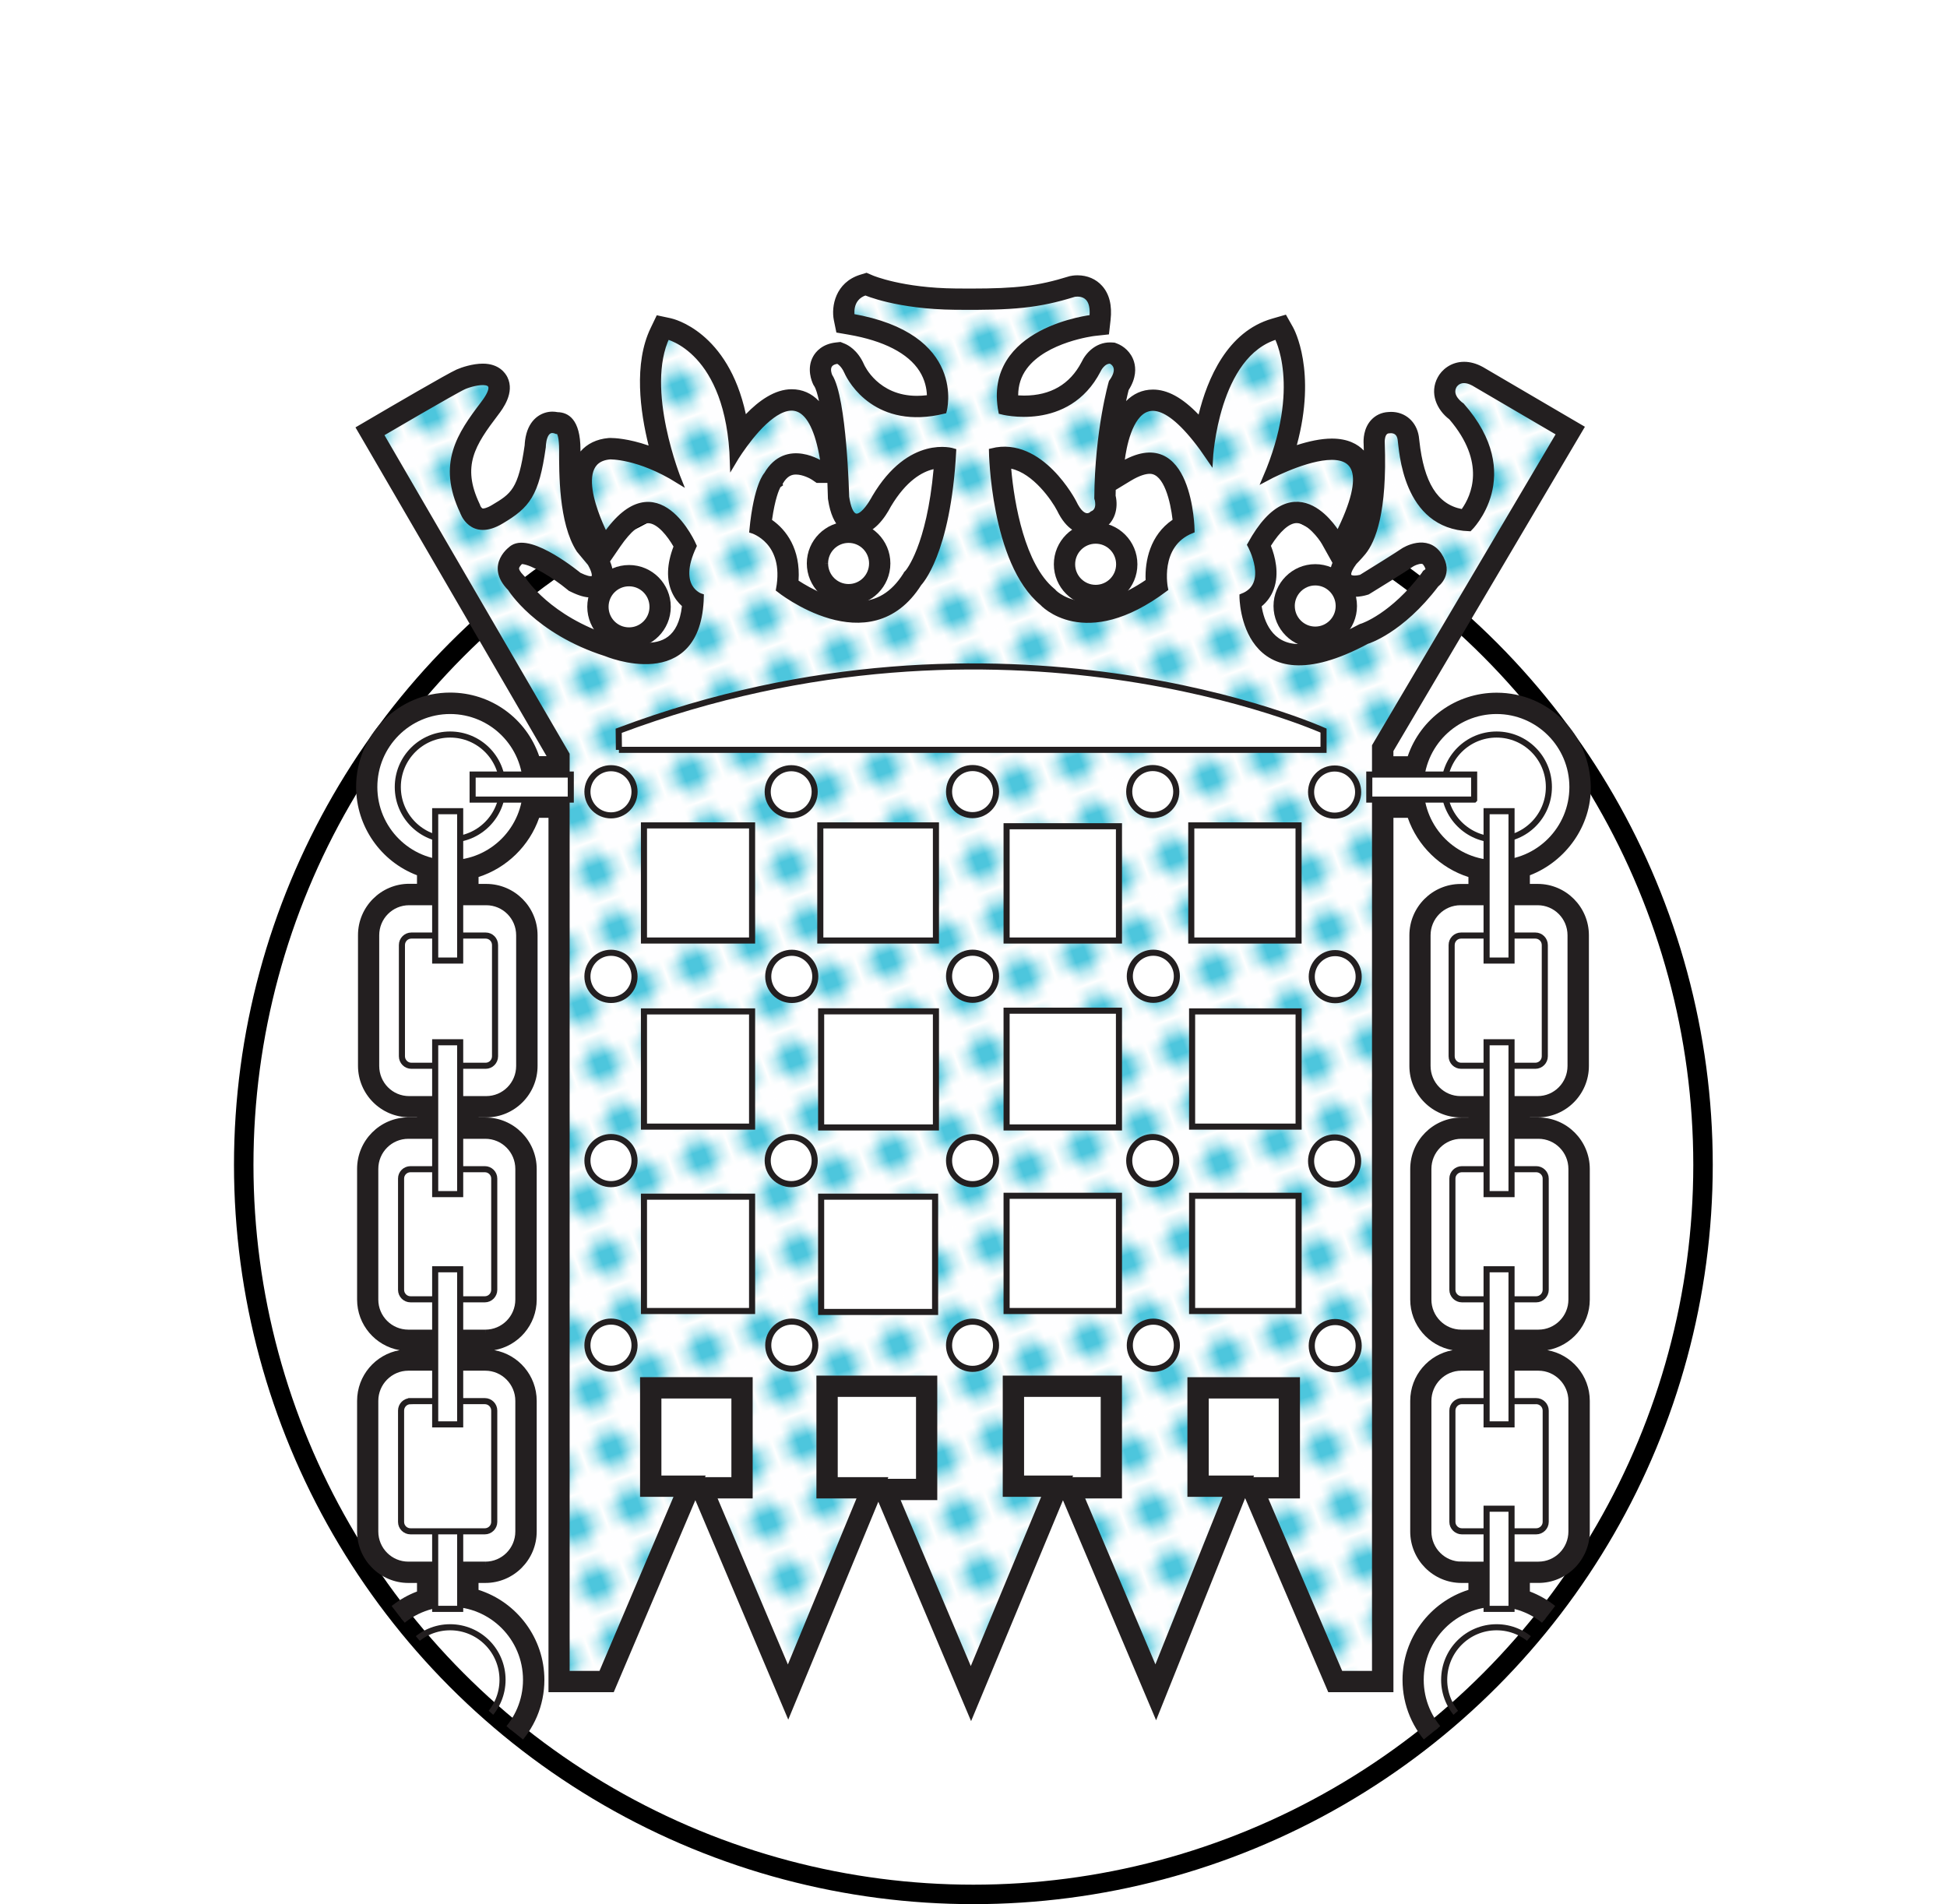<?xml version="1.0" encoding="UTF-8" standalone="no"?>
<svg
   xmlns:dc="http://purl.org/dc/elements/1.1/"
   xmlns:cc="http://creativecommons.org/ns#"
   xmlns:rdf="http://www.w3.org/1999/02/22-rdf-syntax-ns#"
   xmlns:svg="http://www.w3.org/2000/svg"
   xmlns="http://www.w3.org/2000/svg"
   version="1.1"
   id="svg10845"
   height="195.603"
   width="200">
  <defs
     id="defs4809">
    <pattern
       id="polka"
       patternTransform="rotate(20)"
       height="5"
       width="5"
       patternUnits="userSpaceOnUse">
      <rect
         style="fill:#ffffff"
         y="0"
         x="0"
         height="5"
         width="5"
         id="polka__fill" />
      <circle
         cx="2"
         style="fill:#4dc6dd"
         cy="2"
         r="1.5"
         id="polka__inner" />
    </pattern>
    <clipPath
       id="a-4">
      <path
         id="path707"
         d="m 638.378,198.584 0.58,-78.5 c 0,-33.137 26.863,-60 60,-60 33.137,0 60,26.863 60,60 l 0,78.5 -120.58,0 z" />
    </clipPath>
  </defs>
  <g
     style="display:inline"
     transform="translate(-282.081,-278.411)"
     id="layer1">
    <ellipse
       style="color:#000000;display:inline;overflow:visible;visibility:visible;opacity:1;fill:none;fill-opacity:1;fill-rule:nonzero;stroke:#000000;stroke-width:2;stroke-miterlimit:4;stroke-dasharray:none;stroke-opacity:1;marker:none;enable-background:accumulate"
       id="path6022"
       cx="382.068"
       cy="398.076"
       rx="74.951"
       ry="74.95" />
  </g>
  <g
     id="layer1-5"
     transform="translate(-36.519,-295.839)">
    <g
       id="g764"
       clip-path="url(#a-4)"
       transform="matrix(1.25,0,0,-1.25,-737.192,565.61)">
      <g
         id="g766">
        <path
           style="fill:none"
           id="path768"
           transform="translate(686.539,177.627)"
           d="m 0,0 c 0,0 -2.92,2.003 -4.556,-0.83 0,0 -0.82,-0.82 -1.183,-4.564 0,0 2.92,-0.87 2.19,-4.846 0,0 7.42,-5.943 11.483,0.498 0,0 2.37,2.38 2.824,10.84 0,0 -3.51,1.14 -6.428,-3.804 0,0 -1.823,-3.56 -2.367,0.05 0,0 -0.186,8.09 -1.37,9.922 0,0 -0.543,1.143 0.69,1.278 0,0 0.45,-0.18 0.77,-0.915 0.322,-0.73 2.457,-4.53 7.93,-3.197 0,0 1.685,6.124 -7.562,7.724 0,0 -0.32,1.555 1.134,2.013 0,0 2.593,-1.147 7.38,-1.192 4.787,-0.046 6.795,0.14 9.755,1.056 0,0 1.776,0.408 1.508,-1.967 0,0 -8.753,-0.96 -7.475,-7.684 0,0 5.417,-1.46 7.924,3.382 0,0 0.363,0.825 1.052,0.78 0,0 1.086,-0.413 0.09,-1.782 0,0 -1.143,-3.935 -1.184,-9.51 0,0 0.345,-1.002 -0.408,-1.32 0,0 -0.734,-0.78 -1.555,0.957 0,0 -2.683,5.213 -6.695,4.207 0,0 0.136,-9.103 4.143,-12.434 0,0 3.424,-3.844 10.074,1.142 0,0 -0.776,3.608 2.185,4.8 0,0 -0.133,8.772 -5.786,5.345 0,0 0.73,10.245 7.294,0.55 0,0 0.45,8.598 5.512,10.057 0,0 2.32,-4.116 -0.916,-11.66 0,0 11.396,6.175 5.93,-4.704 0,0 -3.423,6.124 -7.203,-0.78 0,0 1.823,-3.29 -0.643,-4.252 0,0 0,-9.137 10.213,-3.652 0,0 2.783,0.816 5.698,4.664 0,0 1.228,0.866 0.23,2.376 -1.005,1.505 -2.787,0.453 -2.968,0.317 -0.177,-0.14 -2.783,-1.768 -3.413,-2.15 0,0 -1.954,-0.556 -0.594,1.28 0,0 0.37,0.37 0.74,0.815 0.787,0.966 1.744,3.305 1.535,8.97 0,0 -0.086,1.048 0.64,1.048 0,0 0.775,0.14 0.915,-0.725 0.136,-0.87 0.358,-7.14 5.648,-7.325 0,0 4.42,4.306 -0.638,10.063 0,0 -1.138,0.736 -0.64,1.647 0,0 0.46,0.87 1.642,0.23 L 60.61,2.58 45.43,-23.13 l 0,-76.254 -2.865,0 -6.287,14.674 2.733,0 0,9.466 -8.748,0 0,-9.333 3.006,0 -5.88,-14.674 -6.155,14.54 3.15,0 0,9.598 -9.297,0 0,-9.465 3.282,0 -6.156,-14.805 -6.147,14.537 3.14,0 0,9.733 -9.432,0 0,-9.597 3.416,0 -6.01,-14.54 -6.155,14.54 3.01,0 0,9.466 -8.754,0 0,-9.333 2.875,0 -6.292,-14.805 -2.87,0 0,75.56 -15.307,26.339 c 0,0 6.15,3.608 6.877,3.925 0.73,0.323 3.513,1.053 1.595,-1.458 -1.913,-2.516 -3.554,-4.892 -1.69,-8.826 0,0 0.716,-2.23 3.145,-0.775 2.144,1.28 2.87,2.15 3.423,6.08 0,0 0,1.735 1.092,1.328 0,0 0.5,0.312 0.5,-1.555 0,-1.877 -0.042,-5.993 1.413,-8.232 l 0.912,-1.092 c 0,0 1.278,-2.103 -0.956,-1.006 0,0 -3.92,3.246 -5.426,2.244 0,0 -2.09,-1.378 -0.182,-3.296 0,0 2.144,-3.526 7.842,-5.344 0,0 7.61,-3.21 7.793,4.655 0,0 -2.23,0.69 -0.594,4.167 0,0 -3.006,6.99 -7.245,0.82 0,0 -3.282,6.215 0.363,6.537 0,0 2.325,0.09 5.648,-1.972 0,0 -3.046,7.498 -0.956,11.845 0,0 5.15,-1.097 5.425,-10.33 C -7.335,0.227 -1.37,10.42 0.14,0 L 0,0 Z" />
      </g>
      <g
         id="g770">
        <path
           style="fill:url(#polka);stroke:#231f20;stroke-width:0.5;fill-opacity:1.0"
           id="path772"
           d="m 686.54,177.627 c 0,0 -2.92,2.003 -4.557,-0.83 0,0 -0.82,-0.82 -1.183,-4.564 0,0 2.92,-0.87 2.19,-4.846 0,0 7.42,-5.943 11.482,0.498 0,0 2.37,2.38 2.824,10.84 0,0 -3.51,1.14 -6.428,-3.804 0,0 -1.822,-3.558 -2.366,0.05 0,0 -0.186,8.092 -1.37,9.923 0,0 -0.543,1.143 0.69,1.278 0,0 0.45,-0.18 0.77,-0.914 0.322,-0.73 2.457,-4.53 7.93,-3.196 0,0 1.685,6.124 -7.562,7.724 0,0 -0.322,1.555 1.133,2.013 0,0 2.593,-1.147 7.38,-1.192 4.787,-0.046 6.795,0.14 9.755,1.056 0,0 1.777,0.41 1.51,-1.966 0,0 -8.754,-0.96 -7.476,-7.684 0,0 5.417,-1.46 7.924,3.382 0,0 0.363,0.825 1.052,0.78 0,0 1.087,-0.413 0.09,-1.782 0,0 -1.142,-3.935 -1.183,-9.51 0,0 0.345,-1.002 -0.408,-1.32 0,0 -0.734,-0.78 -1.555,0.957 0,0 -2.683,5.213 -6.695,4.207 0,0 0.136,-9.103 4.143,-12.434 0,0 3.423,-3.844 10.073,1.142 0,0 -0.776,3.608 2.185,4.8 0,0 -0.132,8.772 -5.785,5.345 0,0 0.73,10.245 7.294,0.55 0,0 0.45,8.598 5.512,10.057 0,0 2.32,-4.116 -0.917,-11.66 0,0 11.396,6.175 5.93,-4.704 0,0 -3.423,6.124 -7.203,-0.78 0,0 1.822,-3.29 -0.644,-4.252 0,0 0,-9.138 10.213,-3.653 0,0 2.782,0.816 5.697,4.664 0,0 1.228,0.865 0.23,2.375 -1.005,1.505 -2.787,0.453 -2.968,0.317 -0.178,-0.14 -2.784,-1.768 -3.414,-2.15 0,0 -1.954,-0.556 -0.594,1.28 0,0 0.37,0.37 0.74,0.815 0.787,0.966 1.744,3.305 1.535,8.97 0,0 -0.086,1.048 0.64,1.048 0,0 0.775,0.14 0.915,-0.725 0.136,-0.87 0.358,-7.14 5.648,-7.325 0,0 4.42,4.306 -0.64,10.063 0,0 -1.137,0.735 -0.638,1.646 0,0 0.458,0.87 1.64,0.23 l 7.068,-4.138 -15.18,-25.707 0,-76.257 -2.866,0 -6.287,14.673 2.733,0 0,9.465 -8.75,0 0,-9.332 3.007,0 -5.88,-14.674 -6.155,14.542 3.15,0 0,9.597 -9.297,0 0,-9.465 3.282,0 -6.156,-14.805 -6.146,14.537 3.14,0 0,9.733 -9.432,0 0,-9.597 3.418,0 -6.01,-14.542 -6.156,14.542 3.01,0 0,9.465 -8.754,0 0,-9.333 2.874,0 -6.292,-14.805 -2.87,0 0,75.56 -15.307,26.338 c 0,0 6.15,3.608 6.877,3.925 0.73,0.322 3.513,1.052 1.595,-1.46 -1.913,-2.515 -3.554,-4.89 -1.69,-8.825 0,0 0.716,-2.23 3.145,-0.775 2.144,1.278 2.87,2.148 3.423,6.078 0,0 0,1.736 1.092,1.33 0,0 0.5,0.31 0.5,-1.556 0,-1.877 -0.042,-5.993 1.413,-8.232 l 0.91,-1.093 c 0,0 1.28,-2.103 -0.955,-1.006 0,0 -3.92,3.245 -5.426,2.243 0,0 -2.09,-1.378 -0.183,-3.296 0,0 2.144,-3.526 7.842,-5.344 0,0 7.61,-3.21 7.792,4.655 0,0 -2.23,0.69 -0.594,4.166 0,0 -3.005,6.99 -7.244,0.82 0,0 -3.282,6.215 0.363,6.537 0,0 2.325,0.092 5.648,-1.97 0,0 -3.046,7.497 -0.956,11.844 0,0 5.148,-1.097 5.424,-10.33 0,0 5.966,10.194 7.476,-0.227 l -0.14,0 z" />
      </g>
      <g
         id="g774">
        <path
           style="fill:#ffffff;stroke:#231f20;stroke-width:0.5"
           id="path776"
           d="m 668.73,165.946 c 0,1.07 0.857,1.935 1.93,1.935 1.066,0 1.932,-0.864 1.932,-1.934 0,-1.075 -0.866,-1.94 -1.93,-1.94 -1.075,0 -1.932,0.865 -1.932,1.94" />
      </g>
      <g
         id="g778">
        <path
           style="fill:#ffffff;stroke:#231f20;stroke-width:0.5"
           id="path780"
           d="m 686.77,169.514 c 0,1.07 0.862,1.935 1.937,1.935 1.065,0 1.93,-0.866 1.93,-1.936 0,-1.075 -0.865,-1.945 -1.93,-1.945 -1.075,0 -1.936,0.87 -1.936,1.944" />
      </g>
      <g
         id="g782">
        <path
           style="fill:#ffffff;stroke:#231f20;stroke-width:0.5"
           id="path784"
           d="m 707.072,169.44 c 0,1.078 0.866,1.943 1.936,1.943 1.065,0 1.93,-0.865 1.93,-1.944 0,-1.07 -0.865,-1.937 -1.93,-1.937 -1.07,0 -1.936,0.866 -1.936,1.936" />
      </g>
      <g
         id="g786">
        <path
           style="fill:#ffffff;stroke:#231f20;stroke-width:0.5"
           id="path788"
           d="m 725.12,166.012 c 0,1.07 0.867,1.94 1.932,1.94 1.065,0 1.93,-0.87 1.93,-1.94 0.002,-1.07 -0.864,-1.94 -1.93,-1.94 -1.065,0 -1.93,0.87 -1.93,1.94" />
      </g>
      <g
         id="g790">
        <path
           style="fill:none;stroke:#231f20;stroke-width:0.5"
           id="path792"
           d="m 649.728,151.135 c 0,3.454 2.797,6.25 6.228,6.25 3.45,0 6.242,-2.796 6.242,-6.25 0,-3.454 -2.792,-6.26 -6.242,-6.26 -3.43,0 -6.228,2.806 -6.228,6.26" />
      </g>
      <g
         id="g794">
        <path
           style="fill:none;stroke:#231f20;stroke-width:0.5"
           id="path796"
           d="m 658.92,125.484 -6.328,0 c -1.505,0 -2.71,1.22 -2.71,2.73 l 0,10.737 c 0,1.506 1.205,2.72 2.71,2.72 l 6.328,0 c 1.505,0 2.715,-1.214 2.715,-2.72 l 0,-10.737 c 0,-1.51 -1.21,-2.73 -2.715,-2.73" />
      </g>
      <g
         id="g798">
        <path
           style="fill:none;stroke:#231f20;stroke-width:0.5"
           id="path800"
           d="m 658.85,106.29 -6.323,0 c -1.505,0 -2.72,1.22 -2.72,2.72 l 0,10.735 c 0,1.514 1.215,2.73 2.72,2.73 l 6.324,0 c 1.5,0 2.716,-1.216 2.716,-2.73 l 0,-10.735 c 0,-1.5 -1.215,-2.72 -2.715,-2.72" />
      </g>
      <g
         id="g802">
        <path
           style="fill:none;stroke:#231f20;stroke-width:0.5"
           id="path804"
           d="m 658.85,87.224 -6.323,0 c -1.505,0 -2.72,1.22 -2.72,2.73 l 0,10.733 c 0,1.496 1.215,2.73 2.72,2.73 l 6.324,0 c 1.5,0 2.716,-1.234 2.716,-2.73 l 0,-10.734 c 0,-1.51 -1.215,-2.73 -2.715,-2.73" />
      </g>
      <g
         id="g806">
        <path
           style="fill:none;stroke:#231f20;stroke-width:0.5;fill-opacity:1"
           id="path808"
           d="m 649.728,77.76 c 0,3.46 2.797,6.256 6.228,6.256 3.45,0 6.242,-2.797 6.242,-6.255 0,-3.45 -2.792,-6.25 -6.242,-6.25 -3.43,0 -6.228,2.8 -6.228,6.25 m 1.93,0 c 0,-2.38 1.928,-4.32 4.298,-4.32 2.385,0 4.31,1.94 4.31,4.32 0,2.39 -1.925,4.32 -4.31,4.32 -2.37,0 -4.297,-1.93 -4.297,-4.32" />
      </g>
      <path
         style="fill:#ffffff;stroke:#231f20;stroke-width:0.5"
         id="path810"
         d="m 656.785,83.593 -2.054,0 0,8.232 2.055,0 0,-8.232 z" />
      <g
         id="g812">
        <path
           style="fill:#ffffff;stroke:#231f20;stroke-width:0.5"
           id="path814"
           d="m 657.808,151.133 8.064,0" />
      </g>
      <g
         id="g816">
        <path
           style="fill:none;stroke:#231f20;stroke-width:0.5"
           id="path818"
           d="m 735.717,151.135 c 0,3.454 2.792,6.25 6.237,6.25 3.436,0 6.233,-2.796 6.233,-6.25 0,-3.454 -2.797,-6.26 -6.233,-6.26 -3.445,0 -6.237,2.806 -6.237,6.26" />
      </g>
      <g
         id="g820">
        <path
           style="fill:none;stroke:#231f20;stroke-width:0.5"
           id="path822"
           d="m 738.99,125.484 c -1.495,0 -2.71,1.22 -2.71,2.73 l 0,10.737 c 0,1.506 1.215,2.72 2.71,2.72 l 6.338,0 c 1.496,0 2.706,-1.214 2.706,-2.72 l 0,-10.737 c 0,-1.51 -1.21,-2.73 -2.706,-2.73 l -6.337,0 z" />
      </g>
      <g
         id="g824">
        <path
           style="fill:none;stroke:#231f20;stroke-width:0.5"
           id="path826"
           d="m 739.06,106.29 c -1.497,0 -2.712,1.22 -2.712,2.72 l 0,10.735 c 0,1.514 1.215,2.73 2.71,2.73 l 6.334,0 c 1.495,0 2.715,-1.216 2.715,-2.73 l 0,-10.735 c 0,-1.5 -1.22,-2.72 -2.715,-2.72 l -6.333,0 z" />
      </g>
      <g
         id="g828">
        <path
           style="fill:none;stroke:#231f20;stroke-width:0.5"
           id="path830"
           d="m 739.06,87.224 c -1.497,0 -2.712,1.22 -2.712,2.73 l 0,10.733 c 0,1.496 1.215,2.73 2.71,2.73 l 6.334,0 c 1.495,0 2.715,-1.234 2.715,-2.73 l 0,-10.734 c 0,-1.51 -1.22,-2.73 -2.715,-2.73 l -6.333,0 z" />
      </g>
      <g
         id="g832">
        <path
           style="fill:none;stroke:#231f20;stroke-width:0.5"
           id="path834"
           d="m 735.717,77.76 c 0,3.46 2.792,6.256 6.237,6.256 3.436,0 6.233,-2.797 6.233,-6.255 0,-3.45 -2.797,-6.25 -6.233,-6.25 -3.445,0 -6.237,2.8 -6.237,6.25 m 1.93,0 c 0,-2.38 1.928,-4.32 4.307,-4.32 2.376,0 4.298,1.94 4.298,4.32 0,2.39 -1.922,4.32 -4.298,4.32 -2.38,0 -4.306,-1.93 -4.306,-4.32" />
      </g>
      <g
         id="g836">
        <path
           style="fill:#ffffff;stroke:#231f20;stroke-width:0.5"
           id="path838"
           d="m 737.65,151.135 c 0,-2.384 1.926,-4.316 4.305,-4.316 2.376,0 4.298,1.93 4.298,4.315 0,2.39 -1.922,4.315 -4.298,4.315 -2.38,0 -4.306,-1.926 -4.306,-4.315" />
      </g>
      <path
         style="fill:#ffffff;stroke:#231f20;stroke-width:0.5"
         id="path840"
         d="m 740.11,150.103 -8.616,0 0,2.058 8.617,0 0,-2.057 z" />
      <g
         id="g842">
        <path
           style="fill:#231f20"
           id="path844"
           d="m 670.66,169.38 c -1.89,0 -3.43,-1.54 -3.43,-3.434 0,-1.897 1.54,-3.44 3.43,-3.44 1.893,0 3.432,1.543 3.432,3.44 0,1.894 -1.54,3.435 -3.43,3.435 m 0,-1.5 c 1.064,0 1.93,-0.865 1.93,-1.934 0,-1.075 -0.866,-1.94 -1.93,-1.94 -1.075,0 -1.932,0.865 -1.932,1.94 0,1.07 0.857,1.935 1.93,1.935" />
      </g>
      <g
         id="g846">
        <path
           style="fill:#231f20"
           id="path848"
           d="m 688.707,172.95 c -1.894,0 -3.436,-1.542 -3.436,-3.436 0,-1.9 1.543,-3.445 3.437,-3.445 1.892,0 3.43,1.544 3.43,3.444 0,1.894 -1.538,3.435 -3.43,3.435 m 0,-1.5 c 1.065,0 1.93,-0.867 1.93,-1.936 0,-1.075 -0.865,-1.945 -1.93,-1.945 -1.074,0 -1.936,0.87 -1.936,1.944 0,1.07 0.863,1.935 1.937,1.935" />
      </g>
      <g
         id="g850">
        <path
           style="fill:#231f20"
           id="path852"
           d="m 709.008,172.884 c -1.894,0 -3.436,-1.545 -3.436,-3.444 0,-1.895 1.542,-3.436 3.436,-3.436 1.892,0 3.43,1.54 3.43,3.436 0,1.9 -1.538,3.444 -3.43,3.444 m 0,-1.5 c 1.065,0 1.93,-0.866 1.93,-1.944 0,-1.07 -0.865,-1.936 -1.93,-1.936 -1.07,0 -1.936,0.866 -1.936,1.936 0,1.078 0.866,1.944 1.936,1.944" />
      </g>
      <g
         id="g854">
        <path
           style="fill:#231f20"
           id="path856"
           d="m 727.053,169.452 c -1.892,0 -3.43,-1.543 -3.43,-3.44 0,-1.897 1.538,-3.44 3.43,-3.44 1.892,0 3.43,1.543 3.43,3.44 0,1.897 -1.538,3.44 -3.43,3.44 m 0,-1.5 c 1.065,0 1.93,-0.87 1.93,-1.94 0,-1.07 -0.865,-1.94 -1.93,-1.94 -1.065,0 -1.93,0.87 -1.93,1.94 0,1.07 0.865,1.94 1.93,1.94" />
      </g>
      <g
         id="g858">
        <path
           style="fill:#231f20"
           id="path860"
           d="m 673.32,100.883 5.753,0 0,-6.465 -2.168,0 0.056,0.132 -3.64,0 0,6.333 z m 44.98,0 5.75,0 0,-6.465 -2.079,0 0.053,0.132 -3.724,0 0,6.333 z m -30.488,0.132 6.433,0 0,-6.733 -2.328,0 0.056,0.136 -4.161,0 0,6.597 z m 15.313,0 6.297,0 0,-6.597 -2.322,0 0.055,0.132 -4.03,0 0,6.465 z m -34.023,68.66 0.858,1.25 c 0.827,1.204 1.65,1.894 2.26,1.894 0.78,0 1.62,-1.093 2.095,-1.92 -0.55,-1.446 -0.594,-2.704 -0.133,-3.75 0.223,-0.503 0.526,-0.874 0.827,-1.144 -0.3,-2.657 -1.736,-3.02 -2.995,-3.02 -1.367,0 -2.654,0.525 -2.667,0.53 l -0.058,0.025 -0.065,0.022 c -5.03,1.604 -7.002,4.673 -7.022,4.704 l -0.09,0.14 -0.123,0.13 c -0.304,0.305 -0.372,0.507 -0.366,0.57 0.01,0.107 0.15,0.267 0.24,0.355 0.784,-0.055 2.552,-1.124 3.714,-2.087 l 0.137,-0.112 0.16,-0.078 c 0.652,-0.32 1.173,-0.47 1.638,-0.47 0.688,0 1.288,0.338 1.607,0.905 0.377,0.67 0.25,1.42 -0.018,2.06 m 54.306,1.28 c 0.753,1.196 1.507,1.868 2.117,1.868 0.853,0 1.83,-1.273 2.088,-1.737 l 0.855,-1.53 c -0.215,-0.51 -0.327,-1.142 -0.012,-1.767 0.155,-0.308 0.645,-1.027 1.827,-1.027 0.45,0 0.85,0.105 0.964,0.138 l 0.193,0.056 0.17,0.103 c 0.245,0.147 2.958,1.822 3.504,2.207 l -0.007,-0.005 c 0.116,0.074 0.43,0.214 0.66,0.214 0.078,0 0.114,0 0.204,-0.135 0.116,-0.174 0.14,-0.283 0.138,-0.308 l -0.19,-0.134 -0.127,-0.193 c -2.53,-3.34 -4.915,-4.128 -4.94,-4.136 l -0.132,-0.043 -0.14,-0.07 c -1.944,-1.046 -3.578,-1.575 -4.855,-1.575 -2.248,0 -2.89,1.94 -3.075,3.102 0.457,0.375 0.796,0.854 1,1.42 0.466,1.287 0.104,2.68 -0.24,3.553 m -31.227,3.237 c 1.27,2.13 2.58,2.85 3.507,3.063 -0.57,-6.333 -2.287,-8.32 -2.306,-8.342 l -0.116,-0.118 -0.06,-0.112 c -0.976,-1.546 -2.216,-2.298 -3.792,-2.298 -1.905,0 -3.84,1.07 -4.823,1.708 0.174,2.594 -1.01,4.177 -2.18,4.99 0.243,1.73 0.574,2.473 0.69,2.69 l 0.22,0.153 -0.038,0.12 c 0.39,0.675 0.773,0.766 1.096,0.766 0.57,0 1.19,-0.34 1.312,-0.424 l 0.384,-0.263 0.887,0 c 0.018,-0.403 0.03,-0.802 0.04,-1.19 l 0.002,-0.096 0.014,-0.094 c 0.36,-2.39 1.476,-2.892 2.35,-2.892 1.382,0 2.348,1.445 2.813,2.34 m 16.184,-7.82 c -1.725,0 -2.605,0.904 -2.614,0.913 l -0.074,0.084 -0.087,0.073 c -2.378,1.977 -3.272,6.915 -3.523,9.85 1.808,-0.396 3.33,-2.598 3.77,-3.443 0.777,-1.622 1.774,-1.964 2.475,-1.964 0.553,0 0.97,0.212 1.234,0.4 1.048,0.575 1.342,1.76 1.1,2.792 l 0.01,0.473 1.225,0.744 c 0.787,0.477 1.292,0.577 1.576,0.577 1.156,0 1.698,-2.263 1.87,-3.777 -1.85,-1.256 -2.282,-3.393 -2.215,-4.955 -1.728,-1.17 -3.322,-1.763 -4.746,-1.763 m -18.183,27.017 -0.538,-0.164 c -2.016,-0.635 -2.39,-2.59 -2.15,-3.748 l 0.205,-1 1.007,-0.174 c 2.88,-0.498 4.894,-1.535 5.822,-2.998 0.454,-0.716 0.59,-1.44 0.61,-1.98 -0.28,-0.032 -0.555,-0.05 -0.82,-0.05 -3.176,0 -4.305,2.478 -4.35,2.583 -0.526,1.2 -1.345,1.606 -1.583,1.702 l -0.35,0.142 -0.375,-0.042 c -1.14,-0.125 -1.66,-0.77 -1.87,-1.145 -0.56,-1.005 -0.106,-2.066 -0.01,-2.27 l 0.042,-0.086 0.053,-0.08 c 0.14,-0.216 0.272,-0.65 0.396,-1.24 -0.622,0.65 -1.37,0.978 -2.248,0.978 -1.383,0 -2.697,-0.942 -3.764,-2.05 -1.464,6.795 -5.946,7.836 -6.167,7.883 l -1.153,0.247 -0.51,-1.063 c -1.397,-2.905 -0.857,-6.852 -0.16,-9.646 -1.676,0.58 -2.83,0.624 -3.135,0.624 l -0.03,0 -0.075,-0.002 -0.036,-0.002 -0.035,-0.003 c -0.956,-0.084 -1.748,-0.47 -2.29,-1.103 l 0,0.157 c 0,2.497 -1.008,3.055 -1.874,3.074 -0.144,0.028 -0.29,0.043 -0.432,0.043 -0.786,0 -1.758,-0.47 -2.13,-1.79 -0.112,-0.397 -0.142,-0.776 -0.15,-0.974 -0.518,-3.62 -1.116,-3.976 -2.694,-4.917 -0.436,-0.26 -0.668,-0.28 -0.73,-0.28 -0.115,0 -0.22,0.223 -0.22,0.225 l -0.03,0.095 -0.042,0.09 c -1.462,3.087 -0.37,4.776 1.53,7.276 0.38,0.5 1.398,1.833 0.767,3.11 -0.166,0.333 -0.693,1.11 -2.018,1.11 -0.836,0 -1.742,-0.302 -2.146,-0.48 -0.744,-0.325 -5.57,-3.147 -7.03,-4.004 l -1.29,-0.755 0.752,-1.29 14.954,-25.73 -0.61,0 c -1.054,3.093 -3.953,5.225 -7.316,5.225 -4.26,0 -7.728,-3.477 -7.728,-7.75 0,-3.26 2.043,-6.14 5.003,-7.262 l 0,-0.702 -0.638,0 c -2.32,0 -4.21,-1.892 -4.21,-4.22 l 0,-10.737 c 0,-2.332 1.89,-4.23 4.21,-4.23 l 0.64,0 0,-0.01 -0.704,0 c -2.327,0 -4.22,-1.897 -4.22,-4.23 l 0,-10.746 c 0,-2.08 1.512,-3.813 3.494,-4.157 -1.982,-0.346 -3.494,-2.083 -3.494,-4.167 l 0,-10.734 c 0,-2.33 1.893,-4.23 4.22,-4.23 l 0.703,0 0,-0.704 c -2.96,-1.12 -5.002,-4 -5.002,-7.257 0,-4.273 3.467,-7.75 7.728,-7.75 4.27,0 7.742,3.477 7.742,7.75 0,3.417 -2.25,6.392 -5.412,7.392 l 0,0.57 0.565,0 c 2.325,0 4.216,1.9 4.216,4.23 l 0,10.734 c 0,2.084 -1.51,3.82 -3.49,4.167 1.98,0.344 3.49,2.077 3.49,4.157 l 0,10.734 c 0,2.332 -1.89,4.23 -4.215,4.23 l -0.564,0 0,0.01 0.634,0 c 2.325,0 4.216,1.897 4.216,4.23 l 0,10.737 c 0,2.328 -1.89,4.22 -4.216,4.22 l -0.634,0 0,0.57 c 2.314,0.74 4.18,2.56 4.98,4.863 l 0.767,0 0,-71.86 5.362,0 0.388,0.913 6.292,14.805 0.026,0.062 0.082,-0.19 6.156,-14.543 1.398,-3.303 1.37,3.313 6.01,14.542 0.022,0.053 0.084,-0.2 6.147,-14.537 1.392,-3.294 1.374,3.303 6.156,14.804 0.02,0.046 0.078,-0.186 6.156,-14.542 1.42,-3.354 1.354,3.38 5.88,14.674 0.08,0.203 0.158,-0.367 6.287,-14.674 0.39,-0.91 5.354,0 0,71.86 1.18,0 c 0.8,-2.305 2.667,-4.126 4.983,-4.865 l 0,-0.57 -0.642,0 c -2.32,0 -4.21,-1.892 -4.21,-4.22 l 0,-10.737 c 0,-2.332 1.89,-4.23 4.21,-4.23 l 0.643,0 0,-0.01 -0.574,0 c -2.323,0 -4.21,-1.897 -4.21,-4.23 l 0,-10.731 c 0,-2.08 1.507,-3.813 3.486,-4.157 -1.98,-0.346 -3.487,-2.083 -3.487,-4.167 l 0,-10.734 c 0,-2.33 1.887,-4.23 4.21,-4.23 l 0.573,0 0,-0.568 c -3.164,-0.998 -5.415,-3.973 -5.415,-7.393 0,-4.273 3.47,-7.75 7.737,-7.75 4.264,0 7.733,3.477 7.733,7.75 0,3.258 -2.043,6.136 -5.005,7.258 l 0,0.705 0.71,0 c 2.323,0 4.214,1.898 4.214,4.23 l 0,10.733 c 0,2.084 -1.51,3.82 -3.49,4.167 1.98,0.344 3.49,2.077 3.49,4.157 l 0,10.734 c 0,2.332 -1.89,4.23 -4.215,4.23 l -0.71,0 0,0.01 0.646,0 c 2.32,0 4.206,1.897 4.206,4.23 l 0,10.737 c 0,2.328 -1.887,4.22 -4.206,4.22 l -0.645,0 0,0.71 c 2.975,1.148 5.058,4.086 5.005,7.28 -0.073,4.332 -3.47,7.725 -7.733,7.725 -3.36,0 -6.258,-2.132 -7.31,-5.224 l -1.176,0 0,0.43 14.97,25.353 0.767,1.297 -1.3,0.76 -7.066,4.14 -0.022,0.012 -0.022,0.012 c -0.51,0.276 -1.02,0.415 -1.515,0.415 -1.106,0 -1.858,-0.684 -2.166,-1.27 -0.71,-1.296 -0.08,-2.685 0.953,-3.462 3.04,-3.56 1.798,-6.266 1.017,-7.368 -1.996,0.385 -3.11,2.188 -3.483,5.602 -0.018,0.165 -0.033,0.294 -0.046,0.38 -0.195,1.2 -1.11,2.002 -2.28,2.002 -0.087,0 -0.166,-0.005 -0.23,-0.012 -0.545,-0.028 -1.04,-0.257 -1.404,-0.652 -0.638,-0.692 -0.643,-1.637 -0.62,-1.972 l 0.015,-0.54 c -0.494,0.518 -1.306,0.982 -2.625,0.982 -0.918,0 -1.937,-0.232 -2.88,-0.536 1.65,6.084 -0.22,9.52 -0.314,9.687 l -0.583,1.034 -1.14,-0.33 c -3.675,-1.058 -5.313,-4.934 -6.036,-7.882 -1.332,1.39 -2.555,2.055 -3.748,2.055 -0.897,0 -1.627,-0.36 -2.21,-0.946 0.088,0.412 0.163,0.72 0.21,0.907 0.634,0.996 0.597,1.804 0.443,2.322 -0.24,0.805 -0.872,1.3 -1.384,1.494 l -0.21,0.08 -0.224,0.014 c -0.052,0.003 -0.103,0.005 -0.153,0.005 -1.178,0 -1.992,-0.862 -2.346,-1.624 -0.956,-1.823 -2.544,-2.746 -4.718,-2.746 -0.174,0 -0.336,0.006 -0.486,0.016 0.003,0.836 0.237,1.56 0.706,2.193 1.627,2.2 5.522,2.685 5.56,2.69 l 1.193,0.13 0.135,1.193 c 0.133,1.188 -0.1,2.128 -0.697,2.795 -0.498,0.56 -1.215,0.868 -2.018,0.868 -0.306,0 -0.536,-0.046 -0.62,-0.065 l -0.055,-0.013 -0.053,-0.016 c -2.526,-0.782 -4.265,-0.996 -8.09,-0.996 -0.382,0 -0.784,0.003 -1.207,0.007 -4.36,0.04 -6.77,1.057 -6.794,1.067 l -0.512,0.22 z m -0.087,-1.595 c 0,0 2.593,-1.147 7.38,-1.192 0.428,-0.004 0.834,-0.007 1.22,-0.007 3.933,0 5.84,0.23 8.535,1.063 0,0 0.116,0.028 0.284,0.028 0.49,0 1.424,-0.227 1.225,-1.994 0,0 -8.753,-0.962 -7.475,-7.684 0,0 0.766,-0.206 1.857,-0.206 1.806,0 4.502,0.568 6.066,3.588 0,0 0.343,0.78 0.997,0.78 l 0.054,0 c 0,0 1.088,-0.413 0.09,-1.782 0,0 -1.14,-3.935 -1.182,-9.51 0,0 0.344,-1.002 -0.408,-1.32 0,0 -0.164,-0.174 -0.425,-0.174 -0.29,0 -0.698,0.216 -1.13,1.13 0,0 -2.232,4.337 -5.667,4.337 -0.332,0 -0.675,-0.04 -1.028,-0.13 0,0 0.136,-9.102 4.143,-12.433 0,0 1.26,-1.415 3.734,-1.415 1.605,0 3.723,0.595 6.34,2.557 0,0 -0.777,3.608 2.183,4.8 0,0 -0.09,6.14 -3.43,6.14 -0.653,0 -1.43,-0.235 -2.354,-0.795 0,0 0.336,4.72 2.605,4.72 1.074,0 2.58,-1.058 4.69,-4.172 0,0 0.448,8.6 5.51,10.06 0,0 2.322,-4.117 -0.915,-11.66 0,0 3.22,1.745 5.417,1.745 1.934,0 3.073,-1.355 0.512,-6.45 0,0 -1.4,2.505 -3.397,2.505 -1.126,0 -2.443,-0.796 -3.806,-3.285 0,0 1.822,-3.29 -0.644,-4.252 0,0 0,-5.406 4.647,-5.406 1.395,0 3.21,0.487 5.566,1.753 0,0 2.782,0.816 5.697,4.664 0,0 1.228,0.865 0.23,2.374 -0.408,0.612 -0.946,0.802 -1.45,0.802 -0.74,0 -1.41,-0.404 -1.518,-0.484 -0.178,-0.14 -2.784,-1.768 -3.414,-2.15 0,0 -0.28,-0.08 -0.553,-0.08 -0.45,0 -0.887,0.217 -0.04,1.36 0,0 0.37,0.37 0.738,0.815 0.79,0.966 1.746,3.305 1.537,8.97 0,0 -0.086,1.048 0.64,1.048 0,0 0.046,0.01 0.118,0.01 0.223,0 0.69,-0.08 0.797,-0.735 0.136,-0.87 0.358,-7.14 5.648,-7.325 0,0 4.42,4.306 -0.64,10.063 0,0 -1.137,0.734 -0.638,1.645 0,0 0.245,0.466 0.84,0.466 0.218,0 0.483,-0.064 0.8,-0.235 l 7.068,-4.14 -15.18,-25.706 0,-2.34 3.84,0 c 0.488,2.965 3.05,5.225 6.145,5.225 3.436,0 6.175,-2.797 6.233,-6.25 0.05,-2.94 -2.146,-5.546 -5.005,-6.138 l 0,-3.326 2.145,0 c 1.496,0 2.706,-1.213 2.706,-2.72 l 0,-10.737 c 0,-1.51 -1.21,-2.73 -2.706,-2.73 l -2.145,0 0,-3.01 2.21,0 c 1.495,0 2.714,-1.215 2.714,-2.73 l 0,-10.739 c 0,-1.5 -1.22,-2.72 -2.715,-2.72 l -2.21,0 0,-2.875 2.21,0 c 1.496,0 2.715,-1.233 2.715,-2.73 l 0,-10.732 c 0,-1.51 -1.22,-2.73 -2.715,-2.73 l -2.21,0 0,-3.33 c 2.85,-0.57 5.006,-3.096 5.006,-6.13 0,-3.45 -2.797,-6.252 -6.233,-6.252 -3.445,0 -6.237,2.8 -6.237,6.25 0,3.18 2.36,5.792 5.415,6.196 l 0,3.267 -2.074,0 c -1.497,0 -2.71,1.22 -2.71,2.73 l 0,10.733 c 0,1.496 1.213,2.73 2.71,2.73 l 2.073,0 0,2.874 -2.074,0 c -1.497,0 -2.71,1.22 -2.71,2.72 l 0,10.734 c 0,1.514 1.213,2.73 2.71,2.73 l 2.073,0 0,3.01 -2.142,0 c -1.495,0 -2.71,1.22 -2.71,2.73 l 0,10.737 c 0,1.507 1.215,2.72 2.71,2.72 l 2.143,0 0,3.265 c -2.716,0.36 -4.877,2.472 -5.324,5.168 l -3.84,0 0,-71.86 -2.866,0 -6.287,14.673 2.733,0 0,9.465 -8.75,0 0,-9.333 3.007,0 -5.88,-14.674 -6.156,14.542 3.152,0 0,9.597 -9.297,0 0,-9.465 3.282,0 -6.156,-14.805 -6.146,14.537 3.14,0 0,9.733 -9.432,0 0,-9.597 3.418,0 -6.01,-14.542 -6.157,14.542 3.01,0 0,9.465 -8.753,0 0,-9.333 2.874,0 -6.292,-14.805 -2.87,0 0,71.858 -3.426,0 c -0.446,-2.694 -2.604,-4.805 -5.32,-5.167 l 0,-3.265 2.134,0 c 1.505,0 2.716,-1.213 2.716,-2.72 l 0,-10.737 c 0,-1.51 -1.21,-2.73 -2.716,-2.73 l -2.134,0 0,-3.01 2.065,0 c 1.5,0 2.716,-1.215 2.716,-2.73 l 0,-10.734 c 0,-1.5 -1.215,-2.72 -2.715,-2.72 l -2.064,0 0,-2.875 2.065,0 c 1.5,0 2.716,-1.233 2.716,-2.73 l 0,-10.732 c 0,-1.51 -1.215,-2.73 -2.715,-2.73 l -2.064,0 0,-3.267 c 3.055,-0.407 5.412,-3.018 5.412,-6.194 0,-3.45 -2.792,-6.25 -6.242,-6.25 -3.43,0 -6.228,2.8 -6.228,6.25 0,3.037 2.156,5.562 5.003,6.134 l 0,3.33 -2.202,0 c -1.505,0 -2.72,1.22 -2.72,2.728 l 0,10.734 c 0,1.496 1.215,2.73 2.72,2.73 l 2.203,0 0,2.874 -2.202,0 c -1.505,0 -2.72,1.22 -2.72,2.72 l 0,10.734 c 0,1.514 1.215,2.73 2.72,2.73 l 2.203,0 0,3.01 -2.138,0 c -1.505,0 -2.71,1.22 -2.71,2.73 l 0,10.737 c 0,1.507 1.205,2.72 2.71,2.72 l 2.14,0 0,3.327 c -2.848,0.574 -5.004,3.105 -5.004,6.137 0,3.454 2.797,6.25 6.228,6.25 3.1,0 5.66,-2.26 6.15,-5.223 l 3.427,0 0,1.646 -15.308,26.337 c 0,0 6.15,3.608 6.876,3.925 0.315,0.138 1.006,0.35 1.542,0.35 0.712,0 1.15,-0.376 0.055,-1.81 -1.913,-2.515 -3.554,-4.89 -1.69,-8.825 0,0 0.406,-1.268 1.648,-1.268 0.405,0 0.9,0.135 1.497,0.492 2.144,1.28 2.87,2.15 3.423,6.08 0,0 0,1.39 0.782,1.39 0.092,0 0.195,-0.02 0.31,-0.062 0,0 0.03,0.02 0.078,0.02 0.14,0 0.42,-0.176 0.42,-1.575 0,-1.877 -0.04,-5.993 1.415,-8.232 l 0.91,-1.093 c 0,0 0.806,-1.323 0.023,-1.323 -0.204,0 -0.516,0.09 -0.978,0.317 0,0 -2.943,2.435 -4.708,2.435 -0.273,0 -0.517,-0.058 -0.718,-0.192 0,0 -2.09,-1.378 -0.183,-3.296 0,0 2.144,-3.526 7.842,-5.344 0,0 1.536,-0.648 3.245,-0.648 2.094,0 4.447,0.973 4.547,5.303 0,0 -2.23,0.69 -0.594,4.166 0,0 -1.447,3.365 -3.75,3.365 -1.014,0 -2.196,-0.657 -3.494,-2.545 0,0 -3.282,6.214 0.363,6.536 0,0 0.015,0.002 0.045,0.002 0.337,0 2.55,-0.077 5.603,-1.973 0,0 -3.046,7.497 -0.957,11.844 0,0 5.15,-1.097 5.426,-10.33 0,0 2.613,4.465 4.817,4.464 1.128,0 2.15,-1.167 2.66,-4.69 l -0.14,0 c 0,0 -1.003,0.686 -2.162,0.686 -0.82,0 -1.717,-0.344 -2.395,-1.517 0,0 -0.82,-0.82 -1.183,-4.565 0,0 2.92,-0.87 2.19,-4.845 0,0 3.12,-2.5 6.422,-2.5 1.79,0 3.632,0.734 5.06,2.998 0,0 2.37,2.38 2.824,10.84 0,0 -0.35,0.113 -0.922,0.113 -1.237,0 -3.51,-0.535 -5.506,-3.918 0,0 -0.803,-1.566 -1.5,-1.566 -0.356,0 -0.683,0.402 -0.866,1.616 0,0 -0.186,8.092 -1.37,9.923 0,0 -0.543,1.143 0.69,1.278 0,0 0.448,-0.18 0.77,-0.914 0.275,-0.623 1.868,-3.477 5.725,-3.477 0.665,0 1.398,0.084 2.204,0.28 0,0 1.687,6.124 -7.56,7.724 0,0 -0.322,1.555 1.133,2.013" />
      </g>
    </g>
    <path
       style="fill:#ffffff;stroke:#231f20;stroke-width:0.625"
       id="path868"
       d="m 77.382,376.692 c 0,2.98 2.41,5.395 5.37,5.395 2.982,0 5.39,-2.415 5.39,-5.395 0,-2.986 -2.408,-5.394 -5.39,-5.394 -2.96,0 -5.37,2.408 -5.37,5.394" />
    <path
       style="fill:#ffffff"
       id="path872"
       d="m 78.775,391.95 c -0.532,0 -0.97,0.43 -0.97,0.98 l 0,11.416 c 0,0.544 0.438,0.98 0.97,0.98 l 7.633,0 c 0.532,0 0.963,-0.436 0.963,-0.98 l 0,-11.416 c 0,-0.55 -0.43,-0.98 -0.963,-0.98 l -7.633,0 z" />
    <path
       style="fill:none;stroke:#231f20;stroke-width:0.625"
       id="path876"
       d="m 78.775,391.95 c -0.532,0 -0.97,0.43 -0.97,0.98 l 0,11.416 c 0,0.544 0.438,0.98 0.97,0.98 l 7.633,0 c 0.532,0 0.963,-0.436 0.963,-0.98 l 0,-11.416 c 0,-0.55 -0.43,-0.98 -0.963,-0.98 l -7.633,0 z" />
    <path
       style="fill:#ffffff"
       id="path880"
       d="m 78.688,415.952 c -0.54,0 -0.97,0.43 -0.97,0.958 l 0,11.434 c 0,0.533 0.43,0.974 0.97,0.974 l 7.633,0 c 0.532,0 0.968,-0.44 0.968,-0.974 l 0,-11.434 c 0,-0.527 -0.435,-0.958 -0.967,-0.958 l -7.634,0 z" />
    <path
       style="fill:none;stroke:#231f20;stroke-width:0.625"
       id="path884"
       d="m 78.688,415.952 c -0.54,0 -0.97,0.43 -0.97,0.958 l 0,11.434 c 0,0.533 0.43,0.974 0.97,0.974 l 7.633,0 c 0.532,0 0.968,-0.44 0.968,-0.974 l 0,-11.434 c 0,-0.527 -0.435,-0.958 -0.967,-0.958 l -7.634,0 z" />
    <path
       style="fill:#ffffff"
       id="path888"
       d="m 78.688,439.78 c -0.54,0 -0.97,0.436 -0.97,0.97 l 0,11.44 c 0,0.526 0.43,0.963 0.97,0.963 l 7.633,0 c 0.532,0 0.968,-0.437 0.968,-0.964 l 0,-11.44 c 0,-0.534 -0.435,-0.97 -0.967,-0.97 l -7.634,0 z" />
    <path
       style="fill:none;stroke:#231f20;stroke-width:0.625"
       id="path892"
       d="m 78.688,439.78 c -0.54,0 -0.97,0.436 -0.97,0.97 l 0,11.44 c 0,0.526 0.43,0.963 0.97,0.963 l 7.633,0 c 0.532,0 0.968,-0.437 0.968,-0.964 l 0,-11.44 c 0,-0.534 -0.435,-0.97 -0.967,-0.97 l -7.634,0 z" />
    <path
       d="m 83.788,442.167 -2.566,0 0,-15.934 2.567,0 0,15.934 z"
       id="path894"
       style="fill:#ffffff;stroke:#231f20;stroke-width:0.625" />
    <path
       d="m 83.788,418.512 -2.566,0 0,-15.6 2.567,0 0,15.6 z"
       id="path896"
       style="fill:#ffffff;stroke:#231f20;stroke-width:0.625" />
    <path
       d="m 83.788,394.518 -2.566,0 0,-15.344 2.567,0 0,15.344 z"
       id="path898"
       style="fill:#ffffff;stroke:#231f20;stroke-width:0.625" />
    <path
       d="m 95.151,377.982 -10.083,0 0,-2.572 10.083,0 0,2.572 z"
       id="path900"
       style="fill:#ffffff;stroke:#231f20;stroke-width:0.625" />
    <path
       style="fill:#ffffff;stroke:#231f20;stroke-width:0.625"
       id="path904"
       d="m 194.236,391.95 -7.633,0 c -0.532,0 -0.968,0.43 -0.968,0.98 l 0,11.416 c 0,0.544 0.436,0.98 0.97,0.98 l 7.63,0 c 0.534,0 0.97,-0.436 0.97,-0.98 l 0,-11.416 c 0,-0.55 -0.436,-0.98 -0.97,-0.98" />
    <path
       style="fill:#ffffff;stroke:#231f20;stroke-width:0.625"
       id="path908"
       d="m 194.321,415.952 -7.633,0 c -0.532,0 -0.975,0.43 -0.975,0.958 l 0,11.434 c 0,0.533 0.443,0.974 0.976,0.974 l 7.633,0 c 0.532,0 0.975,-0.44 0.975,-0.974 l 0,-11.434 c 0,-0.527 -0.443,-0.958 -0.975,-0.958" />
    <path
       style="fill:#ffffff;stroke:#231f20;stroke-width:0.625"
       id="path912"
       d="m 194.321,439.78 -7.633,0 c -0.532,0 -0.975,0.436 -0.975,0.97 l 0,11.44 c 0,0.526 0.443,0.963 0.976,0.963 l 7.633,0 c 0.532,0 0.975,-0.437 0.975,-0.964 l 0,-11.44 c 0,-0.534 -0.443,-0.97 -0.975,-0.97" />
    <path
       d="m 191.788,461.12 -2.563,0 0,-10.29 2.562,0 0,10.29 z"
       id="path914"
       style="fill:#ffffff;stroke:#231f20;stroke-width:0.625" />
    <path
       d="m 191.788,442.167 -2.563,0 0,-15.934 2.562,0 0,15.934 z"
       id="path916"
       style="fill:#ffffff;stroke:#231f20;stroke-width:0.625" />
    <path
       d="m 191.788,418.512 -2.563,0 0,-15.6 2.562,0 0,15.6 z"
       id="path918"
       style="fill:#ffffff;stroke:#231f20;stroke-width:0.625" />
    <path
       d="m 191.788,394.518 -2.563,0 0,-15.344 2.562,0 0,15.344 z"
       id="path920"
       style="fill:#ffffff;stroke:#231f20;stroke-width:0.625" />
    <path
       style="fill:#ffffff;stroke:#231f20;stroke-width:0.625"
       id="path924"
       d="m 96.86,377.178 c 0,1.338 1.087,2.425 2.42,2.425 1.336,0 2.42,-1.087 2.42,-2.425 0,-1.338 -1.084,-2.42 -2.42,-2.42 -1.332,0 -2.42,1.082 -2.42,2.42" />
    <path
       style="fill:#ffffff;stroke:#231f20;stroke-width:0.625"
       id="path928"
       d="m 115.378,377.178 c 0,1.338 1.083,2.425 2.42,2.425 1.336,0 2.408,-1.087 2.408,-2.425 0,-1.338 -1.072,-2.42 -2.408,-2.42 -1.337,0 -2.42,1.082 -2.42,2.42" />
    <path
       style="fill:#ffffff;stroke:#231f20;stroke-width:0.625"
       id="path932"
       d="m 134.008,377.166 c 0,1.343 1.076,2.414 2.414,2.414 1.33,0 2.413,-1.072 2.413,-2.414 0,-1.343 -1.082,-2.425 -2.413,-2.425 -1.338,0 -2.414,1.084 -2.414,2.426" />
    <path
       style="fill:#ffffff;stroke:#231f20;stroke-width:0.625"
       id="path936"
       d="m 152.514,377.166 c 0,1.343 1.083,2.414 2.414,2.414 1.337,0 2.42,-1.072 2.42,-2.414 0,-1.343 -1.083,-2.425 -2.42,-2.425 -1.332,0 -2.414,1.084 -2.414,2.426" />
    <path
       style="fill:#ffffff;stroke:#231f20;stroke-width:0.625"
       id="path940"
       d="m 173.616,374.787 c -1.338,0 -2.42,1.076 -2.42,2.42 0,1.336 1.083,2.425 2.42,2.425 1.338,0 2.414,-1.09 2.414,-2.425 0,-1.344 -1.077,-2.42 -2.414,-2.42" />
    <path
       style="fill:#ffffff"
       id="path944"
       d="m 100.096,372.87 72.38,0 0,-1.977 c 0,0 -32.864,-14.84 -72.403,0.018 l 0.023,1.96 z" />
    <path
       style="fill:none;stroke:#231f20;stroke-width:0.625"
       id="path948"
       d="m 100.096,372.87 72.38,0 0,-1.977 c 0,0 -32.864,-14.84 -72.403,0.018 l 0.023,1.96 z" />
    <path
       d="m 102.668,392.46 11.107,0 0,-11.827 -11.107,0 0,11.827 z"
       id="path950"
       style="fill:#ffffff;stroke:#231f20;stroke-width:0.625" />
    <path
       d="m 120.783,392.46 11.877,0 0,-11.827 -11.877,0 0,11.827 z"
       id="path952"
       style="fill:#ffffff;stroke:#231f20;stroke-width:0.625" />
    <path
       d="m 139.918,392.46 11.543,0 0,-11.74 -11.543,0 0,11.74 z"
       id="path954"
       style="fill:#ffffff;stroke:#231f20;stroke-width:0.625" />
    <path
       d="m 158.89,392.46 11.02,0 0,-11.827 -11.02,0 0,11.827 z"
       id="path956"
       style="fill:#ffffff;stroke:#231f20;stroke-width:0.625" />
    <path
       style="fill:#ffffff;stroke:#231f20;stroke-width:0.625"
       id="path960"
       d="m 154.985,393.712 c -1.33,0 -2.41,1.083 -2.41,2.42 0,1.336 1.08,2.42 2.41,2.42 1.33,0 2.425,-1.084 2.425,-2.42 0,-1.337 -1.094,-2.42 -2.425,-2.42" />
    <path
       style="fill:#ffffff;stroke:#231f20;stroke-width:0.625"
       id="path964"
       d="m 134.008,396.13 c 0,1.338 1.076,2.42 2.414,2.42 1.33,0 2.413,-1.082 2.413,-2.42 0,-1.337 -1.082,-2.42 -2.413,-2.42 -1.338,0 -2.414,1.083 -2.414,2.42" />
    <path
       style="fill:#ffffff;stroke:#231f20;stroke-width:0.625"
       id="path968"
       d="m 171.264,396.177 c 0,1.33 1.076,2.414 2.402,2.414 1.35,0 2.42,-1.082 2.42,-2.413 0,-1.337 -1.07,-2.425 -2.42,-2.425 -1.326,0 -2.402,1.088 -2.402,2.425" />
    <path
       style="fill:#ffffff;stroke:#231f20;stroke-width:0.625"
       id="path972"
       d="m 115.434,396.148 c 0,1.35 1.083,2.42 2.42,2.42 1.336,0 2.414,-1.07 2.414,-2.42 0,-1.338 -1.078,-2.43 -2.414,-2.43 -1.337,0 -2.42,1.093 -2.42,2.43" />
    <path
       style="fill:#ffffff;stroke:#231f20;stroke-width:0.625"
       id="path976"
       d="m 96.86,396.148 c 0,1.35 1.087,2.42 2.42,2.42 1.336,0 2.42,-1.07 2.42,-2.42 0,-1.338 -1.084,-2.43 -2.42,-2.43 -1.332,0 -2.42,1.093 -2.42,2.43" />
    <path
       style="fill:#ffffff;stroke:#231f20;stroke-width:0.625"
       id="path980"
       d="m 154.928,412.648 c -1.33,0 -2.414,1.087 -2.414,2.425 0,1.344 1.083,2.42 2.414,2.42 1.337,0 2.42,-1.076 2.42,-2.42 0,-1.337 -1.083,-2.425 -2.42,-2.425" />
    <path
       style="fill:#ffffff;stroke:#231f20;stroke-width:0.625"
       id="path984"
       d="m 136.422,412.648 c -1.338,0 -2.414,1.087 -2.414,2.425 0,1.344 1.076,2.42 2.414,2.42 1.33,0 2.414,-1.076 2.414,-2.42 0,-1.337 -1.083,-2.425 -2.414,-2.425" />
    <path
       style="fill:#ffffff;stroke:#231f20;stroke-width:0.625"
       id="path988"
       d="m 173.616,412.688 c -1.338,0 -2.42,1.083 -2.42,2.43 0,1.34 1.083,2.415 2.42,2.415 1.338,0 2.414,-1.076 2.414,-2.414 0,-1.35 -1.077,-2.432 -2.414,-2.432" />
    <path
       style="fill:#ffffff;stroke:#231f20;stroke-width:0.625"
       id="path992"
       d="m 99.28,412.648 c -1.33,0 -2.42,1.065 -2.42,2.425 0,1.326 1.09,2.414 2.42,2.414 1.338,0 2.42,-1.088 2.42,-2.414 0,-1.36 -1.082,-2.425 -2.42,-2.425" />
    <path
       style="fill:#ffffff;stroke:#231f20;stroke-width:0.625"
       id="path996"
       d="m 117.798,412.648 c -1.338,0 -2.42,1.065 -2.42,2.425 0,1.326 1.08,2.414 2.42,2.414 1.337,0 2.408,-1.088 2.408,-2.414 0,-1.36 -1.072,-2.425 -2.41,-2.425" />
    <path
       d="m 102.668,411.578 11.107,0 0,-11.836 -11.107,0 0,11.836 z"
       id="path998"
       style="fill:#ffffff;stroke:#231f20;stroke-width:0.625" />
    <path
       d="m 120.868,411.663 11.792,0 0,-11.928 -11.792,0 0,11.928 z"
       id="path1000"
       style="fill:#ffffff;stroke:#231f20;stroke-width:0.625" />
    <path
       d="m 139.918,411.663 11.543,0 0,-11.995 -11.543,0 0,11.995 z"
       id="path1002"
       style="fill:#ffffff;stroke:#231f20;stroke-width:0.625" />
    <path
       d="m 158.975,411.578 10.94,0 0,-11.836 -10.94,0 0,11.836 z"
       id="path1004"
       style="fill:#ffffff;stroke:#231f20;stroke-width:0.625" />
    <path
       d="m 139.918,430.52 11.543,0 0,-11.837 -11.543,0 0,11.837 z"
       id="path1006"
       style="fill:#ffffff;stroke:#231f20;stroke-width:0.625" />
    <path
       d="m 158.975,430.52 10.94,0 0,-11.837 -10.94,0 0,11.837 z"
       id="path1008"
       style="fill:#ffffff;stroke:#231f20;stroke-width:0.625" />
    <path
       d="m 102.668,430.52 11.107,0 0,-11.746 -11.107,0 0,11.746 z"
       id="path1010"
       style="fill:#ffffff;stroke:#231f20;stroke-width:0.625" />
    <path
       d="m 120.868,430.617 11.707,0 0,-11.843 -11.707,0 0,11.843 z"
       id="path1012"
       style="fill:#ffffff;stroke:#231f20;stroke-width:0.625" />
    <path
       style="fill:#ffffff;stroke:#231f20;stroke-width:0.625"
       id="path1016"
       d="m 134.008,434.044 c 0,1.338 1.076,2.42 2.414,2.42 1.33,0 2.413,-1.082 2.413,-2.42 0,-1.338 -1.082,-2.43 -2.413,-2.43 -1.338,0 -2.414,1.093 -2.414,2.43" />
    <path
       style="fill:#ffffff;stroke:#231f20;stroke-width:0.625"
       id="path1020"
       d="m 154.985,431.614 c -1.33,0 -2.41,1.094 -2.41,2.43 0,1.337 1.08,2.42 2.41,2.42 1.33,0 2.425,-1.082 2.425,-2.42 0,-1.336 -1.094,-2.43 -2.425,-2.43" />
    <path
       style="fill:#ffffff;stroke:#231f20;stroke-width:0.625"
       id="path1024"
       d="m 171.264,434.084 c 0,1.343 1.076,2.425 2.402,2.425 1.35,0 2.42,-1.084 2.42,-2.426 0,-1.338 -1.07,-2.43 -2.42,-2.43 -1.326,0 -2.402,1.092 -2.402,2.43" />
    <path
       style="fill:#ffffff;stroke:#231f20;stroke-width:0.625"
       id="path1028"
       d="m 99.28,431.608 c -1.33,0 -2.42,1.087 -2.42,2.425 0,1.344 1.09,2.42 2.42,2.42 1.338,0 2.42,-1.076 2.42,-2.42 0,-1.337 -1.082,-2.425 -2.42,-2.425" />
    <path
       style="fill:#ffffff;stroke:#231f20;stroke-width:0.625"
       id="path1032"
       d="m 117.854,431.608 c -1.338,0 -2.42,1.087 -2.42,2.425 0,1.344 1.083,2.42 2.42,2.42 1.338,0 2.414,-1.076 2.414,-2.42 0,-1.337 -1.077,-2.425 -2.414,-2.425" />
  </g>
</svg>

